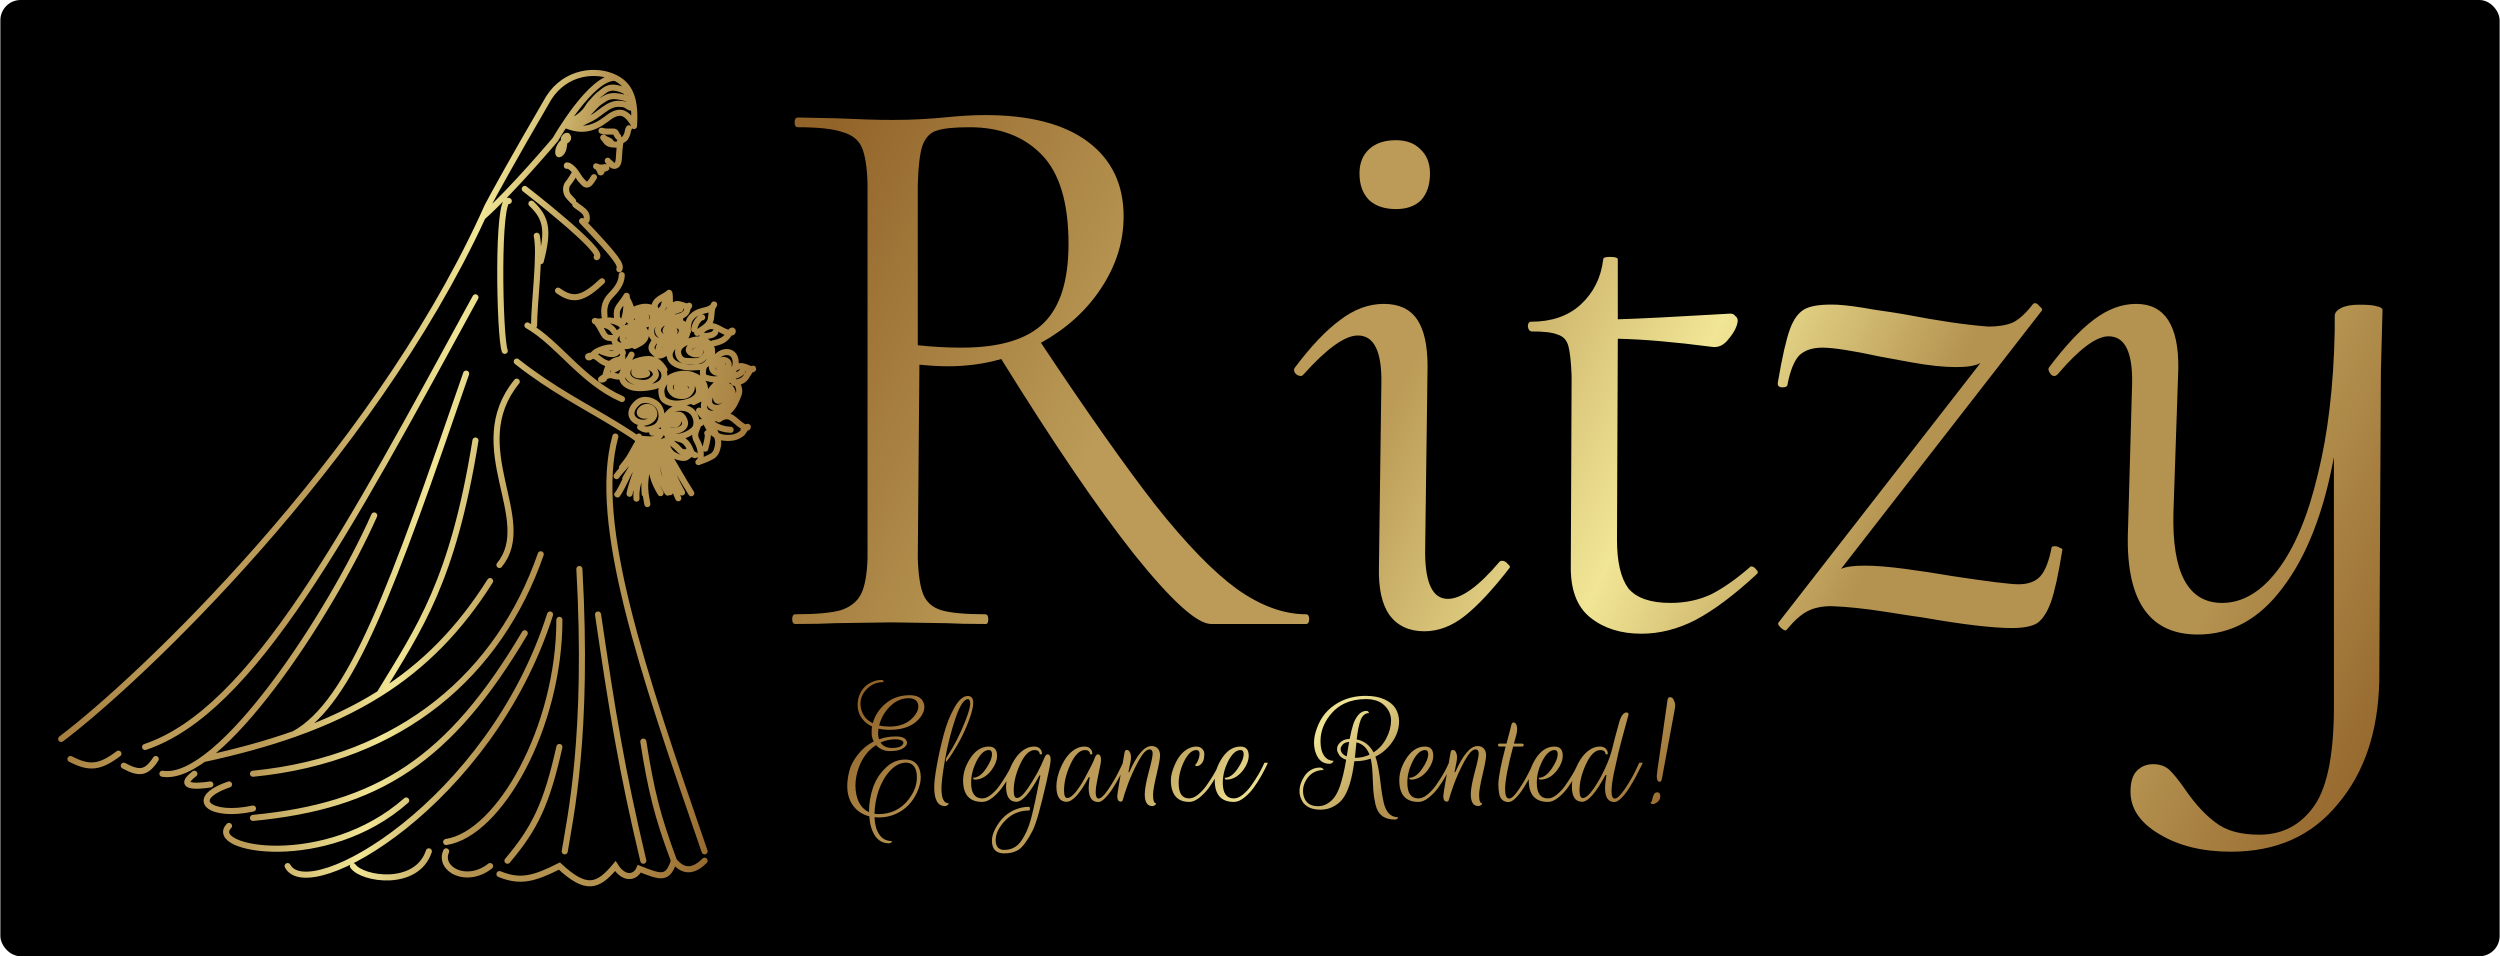 <svg width="617" height="236" viewBox="0 0 617 236" fill="none" xmlns="http://www.w3.org/2000/svg">
<rect x="0.092" width="616.817" height="236" rx="5" fill="black"/>
<path d="M156.471 31.107C156.91 24.626 155.592 21.098 151.867 19.218M151.867 19.218C147.241 16.881 139.618 17.585 135.428 24.172C126.485 39.496 121.619 48.392 120.304 50.924C119.91 51.806 119.51 52.687 119.103 53.566M151.867 19.218C145.949 18.813 137.072 34.41 137.072 34.41C137.072 34.41 126.411 47.073 119.103 53.566M119.103 53.566C91.236 113.857 34.535 167.723 15.092 182.372M139.373 30.777C143.355 32.537 146.34 31.897 149.566 29.456C152.584 27.02 154.408 27.215 156.47 30.777M129.51 46.63C129.51 46.63 149.566 62.153 147.264 63.474M143.648 54.557C152.695 64.023 153.288 65.368 152.854 66.447M148.579 69.419C143.776 73.918 141.414 74.37 137.729 71.731M131.154 50.263C134.839 53.772 135.477 56.783 133.455 64.465M125.564 49.603C122.605 47.951 123.263 83.29 124.578 86.593M132.469 58.19C133.455 62.483 131.811 74.703 131.811 80.318M127.537 89.235C136.2 96.068 144.305 100.134 151.867 104.758C159.028 109.136 157.639 108.777 157.472 108.726C157.462 108.723 157.457 108.721 157.457 108.721M153.511 98.483C143.648 94.189 137.729 84.612 130.167 80.318M127.537 94.189C114.386 110.373 132.469 128.207 123.263 139.437M62.437 190.959C99.261 187.326 123.263 166.189 133.455 136.795M129.51 156.281C110.925 187.672 93.343 198.886 62.437 201.858M135.757 151.657C120.961 198.225 76.246 223.656 70.986 213.748M138.058 152.978C138.058 179.4 123.263 205.821 110.111 207.803M125.236 212.427C131.927 204.505 134.877 198.615 138.058 184.354M142.99 140.428C145.292 181.712 140.689 201.858 139.374 210.115M147.593 151.657C151.2 176.189 153.393 189.762 158.772 212.427M158.772 183.033C160.646 194.856 162.175 201.334 166.334 212.427M166.334 212.427C164.807 217.156 163.185 216.549 157.786 214.408C156.799 216.72 153.967 217.117 151.867 213.748C147.481 219.016 144.609 219.805 138.058 213.748C131.757 216.916 128.412 217.828 123.263 215.73M166.334 212.427C168.744 215.406 171.266 215.069 173.896 212.427M151.867 107.731C145.987 129.06 158.608 165.714 173.605 209.269L173.896 210.115M117.345 73.382C85.781 131.18 62.437 175.436 35.805 184.354M92.357 127.217C81.507 151.657 54.218 193.271 40.08 190.959M72.63 181.139C65.905 183.518 58.493 185.551 50.272 187.326M72.63 181.139C86.761 173.359 96.854 144.949 115.043 92.208M72.63 181.139C80.524 178.345 87.472 175.074 93.672 171.181M120.961 143.4C113.505 155.216 104.791 164.199 93.672 171.181M93.672 171.181C103.536 154.96 111.755 143.4 117.345 108.721M17.393 187.326C21.943 189.679 24.53 189.56 29.23 186.005M30.545 188.978C34.397 191.049 36.171 190.851 38.436 187.326M47.971 190.959C42.381 195.253 51.916 193.601 51.916 193.601M56.519 193.601C45.998 197.234 51.916 201.858 62.437 199.546M56.519 203.84C50.813 209.756 80.52 215.006 100.248 197.565M87.096 213.748C89.398 217.051 102.866 219.074 105.837 210.115M110.111 210.115C108.187 214.423 115.043 218.372 120.961 213.748M149.396 41.443C149.39 41.394 149.394 41.356 149.404 41.328M149.404 41.328C149.481 41.116 149.916 41.437 149.528 41.483M149.404 41.328C149.352 41.333 149.313 41.357 149.295 41.385M149.404 41.328C149.44 41.324 149.482 41.329 149.527 41.348C149.576 41.369 149.564 41.427 149.528 41.483M149.528 41.483C149.498 41.487 149.464 41.489 149.424 41.489C149.376 41.489 149.341 41.481 149.319 41.469M149.528 41.483C149.488 41.548 149.417 41.61 149.377 41.613C149.239 41.62 148.801 41.606 149.047 41.414C149.166 41.321 149.254 41.335 149.295 41.385M149.319 41.469C149.28 41.448 149.275 41.414 149.295 41.385M149.319 41.469C149.322 41.438 149.313 41.408 149.295 41.385M149.319 41.469C149.313 41.52 149.274 41.572 149.193 41.589M149.387 41.46C148.722 41.665 147.711 41.337 147.12 41.048M148.311 42.378L148.32 42.37M148.444 42.362C148.421 42.397 148.321 42.6 148.264 42.556C148.254 42.548 148.236 42.533 148.217 42.514M148.217 42.514C148.204 42.502 148.191 42.489 148.178 42.476M148.217 42.514C148.24 42.479 148.402 42.436 148.18 42.388C148.169 42.386 148.159 42.384 148.152 42.385M148.217 42.514C148.212 42.522 148.213 42.528 148.224 42.535C148.272 42.563 148.216 42.563 148.178 42.476M148.178 42.476C148.137 42.431 148.107 42.385 148.152 42.385M148.178 42.476C148.171 42.459 148.164 42.44 148.159 42.417C148.157 42.406 148.154 42.395 148.152 42.385M148.152 42.385C148.047 41.956 147.768 41.577 147.488 41.235M148.423 42.345C148.273 42.23 147.975 41.494 147.894 41.368M149.292 41.244C149.591 41.244 148.704 41.377 148.405 41.377C148.046 41.377 147.747 41.249 147.401 41.202M157.308 109.574C157.27 109.564 157.097 110.007 157.018 110.131M153.444 67.884C153.444 69.941 151.997 71.624 150.621 73.032C149.857 73.813 149.375 74.796 149.204 75.876C149.092 76.579 149.119 77.31 149.19 78.015M157.672 109.861C157.655 109.843 157.65 109.842 157.649 109.872M155.482 26.564C155.459 26.564 155.365 26.47 155.332 26.454C155.021 26.3 154.758 26.059 154.445 25.904C153.956 25.662 153.213 25.619 152.667 25.619C152.047 25.619 151.514 25.721 150.938 25.954C149.415 26.569 148.191 27.748 146.84 28.65C145.905 29.274 144.879 29.656 143.896 30.184C143.035 30.646 141.876 30.988 140.953 30.572M155.491 25.077C155.486 24.983 155.412 24.926 155.358 24.857C154.93 24.305 154.382 24.185 153.754 24.035C152.513 23.74 151.186 23.509 149.946 24C149.274 24.266 148.595 24.773 147.991 25.174C147.106 25.762 146.507 26.607 145.746 27.334C145.112 27.94 144.623 28.707 143.975 29.291C142.879 30.277 141.44 30.592 140.012 30.403M154.64 22.856C154.49 22.725 154.486 22.608 154.272 22.493C153.492 22.076 152.724 21.786 151.844 21.669C151.148 21.576 150.547 21.639 149.908 21.909C149.323 22.156 148.942 22.545 148.43 22.909C147.392 23.645 146.596 24.607 145.769 25.553C145.216 26.185 144.884 26.951 144.306 27.567C143.336 28.601 142.176 29.388 140.899 29.982M140.162 34.016C140.142 34.008 140.123 33.972 140.104 33.932M140.104 33.932C140.082 33.885 140.06 33.831 140.033 33.809M140.104 33.932C140.08 34.114 140.01 34.302 139.946 34.374C139.89 34.437 139.826 34.468 139.763 34.475M140.104 33.932C140.112 33.874 140.116 33.818 140.113 33.765M140.033 33.809L140.03 33.807C139.945 33.744 139.854 33.725 139.768 33.737M140.033 33.809C140.048 33.994 139.921 34.324 139.763 34.475M140.033 33.809C140.031 33.781 140.025 33.755 140.016 33.735M139.768 33.737C139.496 33.777 139.27 34.134 139.417 34.406C139.522 34.598 139.65 34.582 139.763 34.475M139.768 33.737C139.906 33.649 139.983 33.665 140.016 33.735M139.768 33.737C139.724 33.766 139.672 33.806 139.614 33.858C139.289 34.148 139.517 34.5 139.763 34.475M140.016 33.735C140.054 33.74 140.086 33.75 140.113 33.765M140.016 33.735C139.979 33.73 139.937 33.73 139.889 33.736M140.113 33.765C140.104 33.593 140.031 33.468 139.838 33.523C139.619 33.584 139.396 33.784 139.283 33.979C138.988 34.487 139.246 34.903 139.831 34.649C140.131 34.518 140.386 33.915 140.113 33.765ZM139.133 35.042C139.106 34.993 139.008 35.094 138.979 35.115C138.428 35.493 138.031 36.291 137.853 36.926C137.816 37.06 137.608 38.336 138.112 38.04C139.197 37.403 139.161 35.996 139.306 34.925M155.22 31.653C154.938 31.999 154.958 32.578 154.821 32.994C154.705 33.349 154.529 33.693 154.327 34.006C154.02 34.479 153.363 34.614 152.961 34.985M152.594 33.79C152.674 33.782 152.454 33.621 152.448 33.615C152.241 33.382 152.142 33.007 151.961 32.742C151.762 32.45 151.463 32.46 151.15 32.469L151.117 32.471C150.207 32.499 149.338 32.527 148.449 32.267M153.143 34.91C153.132 34.862 153.117 35.042 153.113 35.065C153.025 35.556 152.969 36.035 152.914 36.528C152.814 37.428 152.814 38.346 152.719 39.249C152.67 39.725 152.594 40.416 152.182 40.729C151.949 40.906 151.687 40.958 151.409 40.907C151.108 40.853 151.031 40.697 150.839 40.475C150.572 40.165 150.177 40.033 149.988 39.668M148.882 33.959C148.882 33.959 148.995 34.107 149.007 34.12C149.285 34.416 149.46 34.768 149.749 35.056C150.411 35.716 151.279 35.657 152.136 35.699M148.953 34.016C148.937 33.956 148.945 33.922 148.994 33.982C149.203 34.243 149.584 34.384 149.872 34.525C150.167 34.67 150.436 34.724 150.663 34.973C150.857 35.186 150.951 35.41 151.206 35.571M139.895 40.926C139.858 40.827 139.862 40.828 139.972 40.828C140.514 40.828 141.246 41.541 141.604 41.92C142.375 42.735 142.822 43.886 143.629 44.675C144.013 45.051 144.471 45.771 145.116 45.503C145.778 45.229 146.207 44.264 146.594 43.732M141.767 43.017C141.619 42.997 141.427 43.453 141.387 43.524C141.159 43.935 140.869 44.335 140.607 44.727C140.343 45.123 139.984 45.422 139.84 45.89C139.633 46.561 139.685 47.159 139.926 47.796C140.184 48.478 140.988 49.14 141.457 49.675M141.984 50.524C142.061 50.499 142.175 50.669 142.224 50.709C142.575 50.998 142.967 51.232 143.332 51.502C144.421 52.31 145.004 52.962 144.77 54.333M155.217 83.108C155.166 83.037 155.03 82.908 155.11 82.812C155.34 82.538 156.403 81.767 156.725 82.323C157.052 82.886 156.566 83.355 156.152 83.666C155.73 83.981 154.716 84.479 154.19 84.234C153.257 83.799 153.698 82.806 154.167 82.185C154.818 81.323 156.082 80.843 157.129 81.138C157.78 81.321 158.334 81.903 158.25 82.618C158.166 83.331 157.497 83.93 156.992 84.383L156.986 84.388C155.86 85.397 154.381 85.647 152.935 85.258C152.247 85.073 151.491 84.512 151.638 83.708C151.862 82.483 153.334 81.555 154.36 81.066C155.905 80.328 158.008 79.931 159.13 81.606C159.513 82.178 159.508 82.939 159.175 83.514C158.601 84.508 157.639 84.868 156.648 85.393M165.689 81.459C166.25 81.063 166.95 81.877 166.175 82.235C165.63 82.487 164.037 82.337 164.276 81.488C164.531 80.581 165.698 80.162 166.54 80.209C167.15 80.243 168.023 80.477 168.222 81.153C168.424 81.836 168.06 82.684 167.488 83.068C166.761 83.556 165.567 83.653 164.722 83.537C163.864 83.418 162.822 82.88 162.479 82.035C162.085 81.064 162.886 80.11 163.707 79.699C164.762 79.171 165.998 79.036 167.136 79.316C168.001 79.529 169.098 79.968 169.436 80.883C169.851 82.005 169.556 82.906 168.756 83.759C168.077 84.481 166.658 84.743 165.705 84.782C164.517 84.83 163.511 84.628 162.41 84.165C161.218 83.663 160.606 82.823 160.722 81.52C160.867 79.894 162.204 79.085 163.632 78.549C165.138 77.983 166.468 78.071 167.86 78.796M171.418 86.862C171.491 86.461 172.211 86.492 172.488 86.481C172.956 86.463 172.875 86.964 172.626 87.217C171.906 87.945 169.349 87.013 170.134 85.883C170.97 84.677 173.318 84.743 174.131 85.963C175.074 87.377 173.338 89.043 171.934 89.143C171.304 89.188 170.661 89.112 170.03 89.107L170.019 89.107C169.385 89.103 168.703 89.098 168.178 88.687C167.399 88.077 167.064 86.751 167.591 85.894C168.329 84.694 169.8 84.324 171.071 83.957C172.105 83.657 173.254 83.694 174.213 84.207C176.693 85.533 175.901 89.006 173.814 90.254C173.178 90.635 172.276 90.594 171.563 90.645C170.452 90.725 169.356 90.701 168.272 90.403C167.174 90.101 165.897 89.58 165.428 88.447C164.873 87.104 165.764 86.041 166.576 85.085M157.921 91.521C157.921 91.04 160.418 92.042 159.529 92.366C158.834 92.619 157.496 92.797 156.81 92.376C156.042 91.904 157 90.78 157.525 90.58C158.607 90.167 160.08 90.369 161.046 91C161.488 91.288 161.836 91.802 161.881 92.339C161.938 93.008 161.227 93.581 160.747 93.937C159.597 94.788 157.955 94.545 156.685 94.182C155.473 93.836 154.364 92.603 154.967 91.277C155.705 89.65 157.772 89.434 159.343 89.499C160.744 89.557 162.365 89.98 163.367 91.04C164.071 91.785 164.179 93.098 163.633 93.949C162.955 95.006 161.68 95.353 160.515 95.546C159.176 95.767 157.857 95.907 156.505 95.689C155.431 95.515 153.823 94.727 153.583 93.532C153.429 92.766 153.391 92.162 153.924 91.554C154.57 90.818 155.362 90.024 156.223 89.548C157.284 88.962 158.837 88.615 160.033 88.609C161.941 88.601 163.08 89.746 164.005 91.272M168.354 95.867C168.27 95.746 168.358 95.707 168.481 95.67C168.743 95.592 169.021 95.775 169.166 95.986C169.542 96.529 167.473 96.696 167.112 95.98C166.149 94.064 171.856 93.804 170.569 96.328C169.823 97.791 168.582 97.932 167.072 97.566C166.106 97.332 164.985 96.107 165.408 95.043C165.958 93.656 167.983 93.368 169.271 93.418C170.395 93.462 171.838 94.112 172.292 95.226C173.637 98.526 169.127 99.679 166.781 99.622C165.808 99.599 164.074 99.185 163.564 98.206C163.31 97.719 163.178 96.763 163.233 96.227C163.292 95.644 163.611 95.018 163.946 94.549C165.467 92.425 168.597 91.734 170.963 92.602C172.089 93.015 173.126 93.632 173.695 94.74C174.017 95.367 174.003 95.979 174 96.668C173.994 98.177 172.305 98.588 171.158 99.218M159.233 101.96C159.219 101.328 161.028 101.669 160.174 102.321C159.321 102.973 157.116 102.495 158.164 101.166C159.033 100.064 160.881 100.152 161.385 101.57C161.923 103.081 160.278 104.24 158.935 104.333C157.603 104.425 155.93 103.654 155.84 102.147C155.774 101.047 156.552 100.051 157.347 99.366C158.86 98.064 161.555 98.806 162.613 100.386C163.536 101.764 163.553 103.923 162.25 105.093C161.639 105.641 160.825 105.835 160.039 105.982C159.217 106.136 158.661 105.856 157.977 105.402M166.45 103.929C166.371 103.866 167.252 103.418 167.404 103.808C167.559 104.204 167.083 104.713 166.738 104.792C166.449 104.858 165.432 104.758 165.359 104.365C165.087 102.904 167.416 101.593 168.401 102.82C168.797 103.314 169.163 104.046 169.051 104.696C168.901 105.565 167.881 106.095 167.107 106.256C166.207 106.444 165.431 106.363 164.702 105.783C163.712 104.993 163.611 103.733 164.362 102.746C165.249 101.579 166.184 100.739 167.684 100.633C168.775 100.556 169.961 100.819 170.783 101.586C171.63 102.375 172.038 103.738 171.859 104.872C171.689 105.943 170.68 106.577 169.793 107.057C167.98 108.036 165.038 108.405 163.893 106.253M177.464 97.652C177.474 97.439 177.972 97.474 178.061 97.518C178.904 97.93 177.859 99.04 177.202 98.943C176.515 98.841 176.688 97.634 176.921 97.233C177.284 96.606 178.515 96.048 179.187 96.593C179.945 97.208 179.755 98.408 179.389 99.163C178.879 100.218 177.428 100.902 176.319 100.609C172.926 99.714 176.83 93.961 179.559 95.178C180.088 95.414 180.502 95.933 180.707 96.463C181.03 97.297 180.776 97.935 180.433 98.713C180.146 99.368 179.934 100.037 179.423 100.562C178.866 101.135 178.086 101.515 177.355 101.809C176.213 102.269 174.476 102.363 173.889 101.016C173.255 99.562 174.487 97.874 175.213 96.686C176.096 95.243 177.6 93.822 179.358 93.715C180.65 93.636 181.802 94.215 182.246 95.434C182.544 96.25 182.514 96.889 182.168 97.693C181.787 98.577 181.401 99.582 180.842 100.368C180.225 101.235 179.435 101.992 178.493 102.497C177.396 103.086 175.992 103.57 174.732 103.308C173.635 103.079 173.094 102.232 172.541 101.367L172.523 101.338M177.539 89.969C177.902 89.583 178.683 90.18 178.193 90.644C177.807 91.008 177.423 90.703 177.159 90.395C176.793 89.969 177.312 89.329 177.707 89.098C179.085 88.293 180.441 89.471 179.57 90.886C179.106 91.641 178.577 91.979 177.685 92.042C176.895 92.098 176.2 91.913 175.826 91.166C175.378 90.272 175.987 89.333 176.482 88.582C177.119 87.616 178.178 86.889 179.362 86.887C181.411 86.883 181.92 89.125 181.361 90.719C180.792 92.344 179.087 93.155 177.52 93.504C176.496 93.732 175.717 93.638 174.723 93.36C174.305 93.243 173.708 93.166 173.572 92.677C173.329 91.809 173.543 90.95 173.865 90.147M169.808 81.748C169.753 81.652 169.732 81.55 169.731 81.44C169.72 80.514 169.865 79.338 170.419 78.578C171.221 77.477 172.333 76.977 173.643 76.678C174.42 76.5 175.356 76.273 175.937 75.666M175.937 75.666C176.027 75.572 176.109 75.468 176.181 75.354C176.237 75.265 176.324 74.951 176.179 75.195C176.09 75.347 176.008 75.504 175.937 75.666ZM175.937 75.666C175.822 75.928 175.735 76.202 175.688 76.482C175.541 77.356 175.608 78.506 175.251 79.314C174.67 80.63 173.119 81.297 172.057 82.162M173.169 81.831C173.162 81.665 173.127 81.543 173.278 81.438C174.007 80.932 174.912 80.364 175.833 80.49C177.203 80.677 178.713 82.154 180.133 82.135M180.133 82.135C180.296 82.132 180.458 82.111 180.619 82.064C181.033 81.946 180.868 81.168 180.34 81.856C180.269 81.949 180.201 82.042 180.133 82.135ZM180.133 82.135C179.762 82.646 179.421 83.162 178.918 83.572C178.071 84.263 177.026 84.56 175.97 84.736M173.299 78.328C173.032 78.289 172.748 78.549 172.578 78.713C171.837 79.427 171.521 80.287 171.315 81.268M176.517 82.023C175.944 82.979 174.284 82.838 173.308 83.026M172.974 104.438C172.947 104.34 173.211 104.162 173.111 104.168C172.373 104.215 172.405 104.73 172.155 105.352C171.643 106.624 171.27 107.453 171.954 108.714C172.538 109.791 172.973 110.893 172.939 112.132C172.93 112.462 172.98 113.577 172.649 113.928M172.649 113.928C172.602 113.978 172.547 114.012 172.483 114.026C172.239 114.081 172.367 114.029 172.649 113.928ZM172.649 113.928C173.096 113.767 173.93 113.485 174.287 113.313C175.442 112.755 176.401 112.507 176.865 111.198C177.172 110.331 177.367 109.468 177.209 108.548C177.049 107.613 176.435 106.83 176.172 105.924M174.551 106.898C174.529 106.893 174.561 106.932 174.57 106.948C174.622 107.04 174.684 107.168 174.688 107.274C174.727 108.39 174.269 109.658 174.058 110.731M177.418 103.507C178.233 102.837 179.412 102.425 180.433 103.015C181.731 103.766 182.617 105.066 184.089 105.547C184.105 105.552 184.122 105.556 184.139 105.559M184.139 105.559C184.392 105.602 184.766 105.407 184.495 105.333C184.406 105.308 184.278 105.407 184.139 105.559ZM184.139 105.559C183.84 105.888 183.494 106.468 183.395 106.621C182.971 107.272 181.709 107.859 180.951 107.979C179.985 108.132 178.716 108.139 177.781 107.839C175.939 107.249 174.991 106.051 174.275 104.285M175.537 104.53C175.703 104.502 175.916 104.643 176.046 104.729C177.343 105.588 178.796 105.996 180.323 106.076M180.502 91.731C180.641 91.02 182.083 90.445 182.595 90.373C183.468 90.251 184.268 90.727 185.061 91.01C185.19 91.056 185.358 91.136 185.516 91.162M185.516 91.162C185.648 91.184 185.774 91.17 185.867 91.069C186.007 90.918 185.767 91.014 185.516 91.162ZM185.516 91.162C185.336 91.269 185.15 91.402 185.095 91.488C184.75 92.034 184.441 92.584 184.066 93.112C183.335 94.141 182.354 94.287 181.152 94.464M183.174 91.726C182.346 92.613 181.36 92.769 180.198 93.043M153.718 87.169C153.718 86.089 151.801 85.746 151.003 85.741C149.7 85.732 148.262 86.188 147.135 86.829C146.807 87.016 146.462 87.429 146.108 87.758M146.108 87.758C145.867 87.982 145.623 88.167 145.376 88.216C145.161 88.259 145.026 87.971 145.232 87.89C145.514 87.78 145.812 87.74 146.108 87.758ZM146.108 87.758C146.618 87.791 147.122 87.999 147.522 88.325C148.38 89.026 149.046 89.541 150.175 89.796C150.686 89.911 151.198 90.08 151.688 89.806C152.419 89.397 153.005 88.691 153.615 88.127M153.539 88.754C153.536 88.728 153.344 88.741 153.326 88.74C152.39 88.701 151.379 89.105 150.699 89.737C150.094 90.3 149.917 90.985 149.672 91.74C149.594 91.981 149.495 92.506 149.333 92.946M149.333 92.946C149.212 93.275 149.055 93.555 148.845 93.633C148.689 93.691 148.223 93.728 148.347 93.616C148.641 93.348 148.975 93.122 149.333 92.946ZM149.333 92.946C149.619 92.805 149.92 92.696 150.229 92.623C150.921 92.458 151.595 92.844 152.282 92.914C153.92 93.083 154.41 91.94 154.975 90.539M155.87 87.523C155.738 87.811 155.595 88.099 155.431 88.369C154.456 89.977 152.894 90.438 151.35 91.323M152.385 86.832C152.15 86.945 152.034 87.169 151.768 87.254C150.657 87.605 149.563 87.147 148.531 86.767M157.669 107.731C157.669 107.616 157.684 107.978 157.759 108.064C158.02 108.361 158.611 108.313 158.95 108.35C160.281 108.495 162.3 108.662 163.061 107.198C163.128 107.069 163.159 106.964 163.161 106.88M163.161 106.88C163.173 106.316 161.878 106.669 161.332 106.766M163.161 106.88C163.155 106.881 163.15 106.883 163.144 106.885C162.6 107.045 161.948 106.822 161.404 106.77C161.381 106.768 161.357 106.767 161.332 106.766M163.161 106.88C163.985 106.62 164.162 105.268 163.397 104.862M161.332 106.766C161.262 106.778 161.205 106.786 161.164 106.788C160.724 106.804 161.076 106.756 161.332 106.766ZM158.78 108.466C158.706 108.196 158.456 108.975 158.443 108.996C157.156 111.236 155.702 113.362 154.012 115.316C153.385 116.041 152.717 116.716 152.168 117.503M157.848 108.722C157.748 108.722 157.731 108.76 157.671 108.854C156.789 110.221 156.11 111.716 155.225 113.085C154.703 113.894 154.067 114.622 153.49 115.391M159.403 108.521C159.296 108.038 159.184 109.485 159.074 109.967C158.489 112.54 157.685 114.962 156.739 117.419C156.335 118.467 156.047 119.435 155.87 120.541M158.487 109.114C158.443 109.016 158.601 109.308 158.599 109.415C158.586 109.999 158.362 110.656 158.237 111.21C157.902 112.705 157.599 114.215 157.197 115.695C156.634 117.764 155.753 119.743 155.371 121.858M160.623 109.011C160.581 109.022 160.575 109.093 160.571 109.127C160.462 109.941 160.262 110.743 160.106 111.549C159.456 114.916 158.818 118.469 159.111 121.913M160.812 109.833C160.798 109.817 160.775 109.781 160.769 109.823C160.692 110.417 160.658 110.993 160.549 111.591C160.002 114.596 159.06 117.696 159.245 120.779C159.318 122.006 159.545 123.206 159.766 124.412M161.723 109.212C161.694 109.843 161.693 110.434 161.729 111.084C161.84 113.115 161.941 115.093 162.489 117.063C162.945 118.698 163.857 120.121 164.765 121.536L164.79 121.575M161.566 109.375C161.539 109.297 161.323 110.873 161.32 110.898C161.047 113.053 160.565 115.251 161.1 117.399C161.489 118.963 162.202 120.337 163.018 121.712M162.98 109.065C163.349 109.77 163.836 110.446 164.254 111.116C166.438 114.616 168.379 118.253 170.606 121.728M163.452 109.185C162.959 109.276 163.724 111.911 163.724 111.915C164.524 115.798 165.802 119.354 167.408 122.975M163.853 108.875C163.93 108.955 163.979 109.047 164.023 109.149C164.575 110.443 164.607 112.041 164.905 113.408C165.535 116.307 166.965 118.937 168.329 121.543M161.945 84.083C161.546 83.762 160.824 85.491 160.822 85.499C160.627 86.441 161.358 86.914 162.005 87.446C163.136 88.375 164.519 86.881 165.349 86.2M163.761 84.398C163.634 84.386 163.555 84.33 163.432 84.417C163.004 84.717 162.655 85.47 162.545 85.963C162.384 86.681 163.415 86.54 163.804 86.549M164.189 84.856C164.089 84.856 164.077 85.013 164.059 85.089C163.865 85.891 165.443 85.179 165.782 84.992M153.653 81.008C153.65 81.008 153.678 80.862 153.678 80.844C153.669 80.179 152.823 79.757 152.3 79.528C151.458 79.16 150.553 79.032 149.639 79.09C148.979 79.132 148.37 79.385 147.705 79.368C147.565 79.365 147.301 79.35 147.091 79.324M147.091 79.324C146.858 79.295 146.691 79.251 146.835 79.193C146.911 79.163 147.004 79.23 147.091 79.324ZM147.091 79.324C147.198 79.439 147.296 79.592 147.344 79.653C147.803 80.235 148.16 80.934 148.523 81.581C148.736 81.961 148.921 82.387 149.193 82.729C149.784 83.476 150.483 83.423 151.36 83.429M148.16 80.09C148.484 79.987 148.839 80.085 149.153 80.159C150.301 80.43 151.059 80.925 151.656 81.945M158.443 77.706C158.892 77.706 159.533 77.716 159.494 78.377C159.44 79.297 157.989 79.034 157.53 78.702C156.522 77.972 158.293 76.748 158.97 76.696C159.926 76.623 160.933 76.959 161.091 77.998C161.53 80.882 155.593 80.962 155.348 78.115C155.213 76.532 157.909 75.8 159.06 75.715C160.767 75.59 163.091 76.708 162.015 78.676M161.664 75.965C161.447 75.957 161.452 75.657 161.499 75.503C161.853 74.332 162.499 73.904 163.484 73.342C164.034 73.028 164.658 72.714 165.112 72.26C165.274 72.099 165.324 73.3 165.317 73.493C165.282 74.366 165.449 75.224 165.254 76.091C164.973 77.335 163.525 77.799 162.487 78.22M163.979 74.176C163.979 74.129 164.077 74.053 164.083 74.095C164.112 74.309 164.06 74.53 164.017 74.737C163.791 75.828 163.459 76.425 162.472 76.909M165.628 76.259C165.34 75.836 166.407 75.278 166.658 75.146C167.195 74.865 167.894 75.16 168.425 75.303C168.581 75.345 169.433 75.685 169.825 75.689M169.825 75.689C169.909 75.69 169.972 75.675 170.002 75.638C170.225 75.367 169.961 75.352 169.825 75.689ZM169.825 75.689C169.819 75.704 169.813 75.719 169.807 75.735C169.654 76.187 169.601 76.73 169.306 77.118C168.772 77.818 167.977 78.06 167.164 78.246M167.866 76.31C167.834 76.264 167.674 76.361 167.639 76.377C166.741 76.784 165.741 76.927 164.787 77.129M152.614 78.94C152.132 78.868 152.23 77.289 152.24 77.094C152.287 76.19 152.814 75.56 153.339 74.873C153.765 74.316 154.155 73.727 154.55 73.147C154.603 73.07 154.639 72.883 154.665 73.048C154.713 73.349 154.688 73.634 154.839 73.912C155.219 74.614 155.526 75.296 155.784 76.057C155.908 76.42 156.079 76.822 156.093 77.21C156.118 77.936 155.666 78.612 155.316 79.212M154.629 74.955C154.615 74.793 154.613 75.135 154.612 75.168C154.574 76.565 154.339 78.15 153.817 79.447M162.779 109.488C162.78 109.467 162.807 109.371 162.775 109.439C162.589 109.827 162.719 110.364 162.753 110.759C162.903 112.465 163.348 114.092 163.769 115.746C164.257 117.662 164.696 119.612 165.371 121.472M159.668 109.691C159.41 109.537 154.957 116.986 154.329 118.086M160.746 110.108C160.395 109.962 159.435 113.431 159.38 113.59C158.724 115.515 157.959 117.427 157.437 119.394C157.102 120.658 157.015 121.776 157.083 123.066M158.847 109.942C158.839 109.893 158.842 109.866 158.809 109.917C158.588 110.258 158.416 110.641 158.223 110.997C156.835 113.565 155.462 116.111 154.201 118.744C153.772 119.64 153.329 120.526 152.815 121.376C152.695 121.575 152.534 121.836 152.387 122.035C152.268 122.195 152.34 122.107 152.311 122.07M165.633 108.218C165.593 107.583 168.398 108.52 168.733 108.751C169.511 109.287 170.053 110.16 170.384 111.036C170.535 111.436 170.722 111.83 171.033 112.087M171.033 112.087C171.171 112.201 171.334 112.288 171.53 112.337C171.731 112.388 171.353 112.186 171.033 112.087ZM171.033 112.087C170.924 112.053 170.822 112.031 170.751 112.035C170.08 112.07 169.62 112.981 168.91 113.002C166.472 113.075 163.943 111.091 164.798 108.434M164.755 107.959C164.515 107.585 164.921 108.312 164.976 108.397C165.609 109.375 166.717 109.914 167.455 110.797C168.05 111.509 168.82 111.893 169.691 111.443" stroke="url(#paint0_linear_61_151)" stroke-width="1.5" stroke-linecap="round"/>
<path d="M322.309 151.6C322.842 151.6 323.109 152 323.109 152.8C323.109 153.6 322.842 154 322.309 154H298.909C295.442 154 289.109 148.267 279.909 136.8C270.842 125.333 259.909 109.267 247.109 88.6C242.975 89.8 238.575 90.4 233.909 90.4C231.909 90.4 229.575 90.267 226.909 90L226.509 137.8C226.642 141.933 227.109 144.933 227.909 146.8C228.709 148.667 230.175 149.933 232.309 150.6C234.575 151.267 238.175 151.6 243.109 151.6C243.642 151.6 243.909 152 243.909 152.8C243.909 153.6 243.709 154 243.309 154C239.175 154 235.909 153.933 233.509 153.8L219.909 153.6L206.109 153.8C203.709 153.933 200.442 154 196.309 154C195.775 154 195.509 153.6 195.509 152.8C195.509 152 195.775 151.6 196.309 151.6C201.375 151.6 205.109 151.267 207.509 150.6C209.909 149.8 211.575 148.467 212.509 146.6C213.442 144.733 213.975 141.8 214.109 137.8V45.2C213.975 41.2 213.509 38.267 212.709 36.4C211.909 34.533 210.309 33.267 207.909 32.6C205.642 31.8 201.975 31.4 196.909 31.4C196.375 31.4 196.109 31 196.109 30.2C196.109 29.4 196.375 29 196.909 29L206.709 29.2C212.309 29.467 216.775 29.6 220.109 29.6C222.909 29.6 225.375 29.533 227.509 29.4C229.775 29.267 231.575 29.133 232.909 29C236.775 28.6 240.175 28.4 243.109 28.4C254.175 28.4 262.642 30.6 268.509 35C274.375 39.4 277.309 45.533 277.309 53.4C277.309 59.667 275.442 65.6 271.709 71.2C268.109 76.667 263.175 81.133 256.909 84.6C268.242 101.667 277.642 115 285.109 124.6C292.709 134.2 299.442 141.133 305.309 145.4C311.175 149.533 316.842 151.6 322.309 151.6ZM226.509 85.2C230.109 85.6 233.709 85.8 237.309 85.8C246.642 85.8 253.375 83.8 257.509 79.8C261.642 75.8 263.709 69.267 263.709 60.2C263.709 50.067 261.509 42.733 257.109 38.2C252.709 33.667 246.775 31.4 239.309 31.4C235.575 31.4 232.909 31.667 231.309 32.2C229.709 32.6 228.509 33.8 227.709 35.8C227.042 37.667 226.642 40.933 226.509 45.6V85.2ZM351.521 155.8C347.788 155.8 344.921 154.467 342.921 151.8C341.055 149.133 340.188 145.2 340.321 140L340.921 94.6C341.055 86.733 339.121 82.8 335.121 82.8C331.921 82.8 327.455 86 321.721 92.4C321.455 92.667 321.255 92.8 321.121 92.8C320.588 92.8 320.121 92.6 319.721 92.2C319.321 91.667 319.255 91.2 319.521 90.8C323.521 85.467 327.255 81.533 330.721 79C334.188 76.333 337.788 75 341.521 75C345.255 75 347.988 76.267 349.721 78.8C351.455 81.333 352.321 85.2 352.321 90.4L351.721 136.2C351.721 143.933 353.588 147.8 357.321 147.8C360.655 147.8 364.921 144.733 370.121 138.6C370.255 138.467 370.455 138.4 370.721 138.4C371.255 138.4 371.721 138.667 372.121 139.2C372.655 139.6 372.788 139.933 372.521 140.2C368.388 145.533 364.721 149.467 361.521 152C358.321 154.533 354.988 155.8 351.521 155.8ZM344.521 51.6C341.721 51.6 339.521 50.867 337.921 49.4C336.321 47.8 335.521 45.6 335.521 42.8C335.521 40.267 336.321 38.267 337.921 36.8C339.521 35.333 341.721 34.6 344.521 34.6C347.055 34.6 349.055 35.333 350.521 36.8C352.121 38.267 352.921 40.267 352.921 42.8C352.921 45.6 352.188 47.8 350.721 49.4C349.255 50.867 347.188 51.6 344.521 51.6ZM432.274 139.8C432.674 139.8 433.074 140.067 433.474 140.6C433.874 141 433.941 141.333 433.674 141.6C428.074 146.8 423.008 150.6 418.474 153C414.074 155.267 409.608 156.4 405.074 156.4C400.008 156.4 395.808 155.067 392.474 152.4C389.141 149.733 387.541 145.4 387.674 139.4L387.874 92.8C387.741 89.333 387.474 86.867 387.074 85.4C386.674 83.933 385.808 83 384.474 82.6C383.274 82.067 381.141 81.8 378.074 81.8C377.541 81.8 377.208 81.4 377.074 80.6C377.074 79.8 377.341 79.4 377.874 79.4C382.941 79.4 387.008 78 390.074 75.2C393.274 72.267 395.141 68.533 395.674 64C395.674 63.6 396.208 63.4 397.274 63.4C398.608 63.4 399.274 63.6 399.274 64V78.8C404.208 78.667 413.474 78.2 427.074 77.4C427.608 77.4 428.008 77.6 428.274 78C428.674 78.267 428.874 78.667 428.874 79.2C428.741 80.533 428.008 82 426.674 83.6C425.474 85.2 424.074 85.867 422.474 85.6C413.274 84.4 405.541 83.733 399.274 83.6L399.074 133.2C399.074 138.667 400.008 142.667 401.874 145.2C403.874 147.6 407.341 148.8 412.274 148.8C416.008 148.8 419.408 148.067 422.474 146.6C425.541 145 428.741 142.733 432.074 139.8H432.274ZM506.37 135C506.503 134.867 506.77 134.8 507.17 134.8C507.57 134.8 507.97 134.933 508.37 135.2C508.903 135.333 509.103 135.533 508.97 135.8C508.036 141.667 507.103 145.933 506.17 148.6C505.236 151.133 504.103 152.867 502.77 153.8C501.436 154.6 499.37 155 496.57 155C491.77 155 484.436 154.133 474.57 152.4C473.503 152.267 470.436 151.8 465.37 151C460.303 150.2 455.836 149.733 451.97 149.6C449.703 149.6 447.77 150 446.17 150.8C444.57 151.6 442.836 153.133 440.97 155.4L440.77 155.6C440.37 155.6 439.903 155.333 439.37 154.8C438.836 154.267 438.703 153.867 438.97 153.6L488.77 89.6C487.57 90.267 485.57 90.6 482.77 90.6C479.703 90.6 475.97 90.2 471.57 89.4C467.17 88.6 464.636 88.133 463.97 88C457.17 86.533 452.436 85.8 449.77 85.8C447.236 85.8 445.303 86.467 443.97 87.8C442.77 89.133 441.836 91.467 441.17 94.8C441.17 95.333 440.77 95.6 439.97 95.6C439.036 95.6 438.636 95.2 438.77 94.4C439.836 88.133 440.836 83.733 441.77 81.2C442.703 78.667 443.97 77 445.57 76.2C447.17 75.4 449.77 75.067 453.37 75.2C455.77 75.333 458.77 75.733 462.37 76.4C466.103 76.933 468.703 77.333 470.17 77.6C478.436 79.2 485.303 80.2 490.77 80.6C493.17 80.6 495.17 80.267 496.77 79.6C498.37 78.8 500.036 77.267 501.77 75L502.17 74.8C502.57 74.8 502.97 75.067 503.37 75.6C503.903 76 504.103 76.333 503.97 76.6L454.37 140.4C455.57 139.867 457.503 139.6 460.17 139.6C462.836 139.6 466.17 139.867 470.17 140.4C474.17 140.933 478.103 141.533 481.97 142.2C490.77 143.533 496.17 144.2 498.17 144.2C500.57 144.2 502.37 143.533 503.57 142.2C504.77 140.867 505.703 138.467 506.37 135ZM582.207 75.2C584.474 75.2 585.941 75.333 586.607 75.6C587.407 75.733 587.874 76 588.007 76.4L587.607 91.6L587.207 168C586.941 180.533 583.541 190.667 577.007 198.4C570.607 206.267 561.807 210.2 550.607 210.2C543.54 210.2 537.607 208.733 532.807 205.8C528.14 203 525.807 199.533 525.807 195.4C525.807 193 526.34 191.267 527.407 190.2C528.474 189.133 529.807 188.6 531.407 188.6C533.14 188.6 534.54 189.133 535.607 190.2C536.674 191.267 537.94 192.867 539.407 195C541.807 198.467 544.274 201.133 546.807 203C549.34 205 552.94 206 557.607 206C563.341 206 567.874 203.6 571.207 198.8C574.54 194 576.141 185.333 576.007 172.8V112.8C573.474 126.533 569.274 137.267 563.407 145C557.674 152.733 550.674 156.6 542.407 156.6C530.14 156.6 524.407 147.8 525.207 130.2L526.207 94.6C526.34 86.867 524.407 83 520.407 83C517.34 83 513.14 86.133 507.807 92.4C507.54 92.667 507.274 92.8 507.007 92.8C506.607 92.8 506.274 92.6 506.007 92.2C505.607 91.667 505.474 91.2 505.607 90.8C509.607 85.467 513.274 81.533 516.607 79C520.074 76.333 523.607 75 527.207 75C534.274 75 537.74 80.333 537.607 91L536.407 126.4C536.007 141.333 540.007 148.8 548.407 148.8C553.474 148.8 558.074 146.067 562.207 140.6C566.34 135.133 569.607 127.333 572.007 117.2C574.54 107.067 575.94 95.2 576.207 81.6V78C576.207 77.2 576.741 76.533 577.807 76C578.874 75.467 580.341 75.2 582.207 75.2Z" fill="url(#paint1_linear_61_151)"/>
<path d="M217.646 167.801C217.774 167.801 217.87 167.854 217.934 167.961C218.019 168.046 218.062 168.131 218.062 168.217V168.345C216.675 168.345 215.48 168.75 214.478 169.561C213.07 170.713 212.366 172.099 212.366 173.721C212.366 174.425 212.515 175.129 212.814 175.833C213.283 176.985 214.147 177.87 215.406 178.489C215.918 176.59 216.974 174.969 218.574 173.625C220.195 172.259 222.179 171.577 224.526 171.577C226.296 171.577 227.427 172.174 227.918 173.369C228.067 173.731 228.142 174.105 228.142 174.489C228.142 175.278 227.822 176.11 227.182 176.985C225.603 179.075 223.075 180.121 219.598 180.121C218.531 180.121 217.603 180.025 216.814 179.833C216.75 180.238 216.718 180.665 216.718 181.113C216.718 181.561 216.792 182.009 216.942 182.457C218.243 181.987 219.619 181.753 221.07 181.753C222.542 181.753 223.438 182.126 223.758 182.873C223.822 183.043 223.854 183.203 223.854 183.353C223.854 183.801 223.512 184.249 222.83 184.697C222.147 185.145 221.091 185.369 219.662 185.369C218.232 185.369 217.08 184.878 216.206 183.897C214.307 185.113 212.91 186.905 212.014 189.273C211.416 190.851 211.118 192.387 211.118 193.881C211.118 194.627 211.192 195.353 211.342 196.057C211.79 198.233 212.835 199.694 214.478 200.441C214.478 200.377 214.478 200.313 214.478 200.249C214.478 198.265 214.798 196.323 215.438 194.425C216.099 192.526 217.134 190.894 218.542 189.529C219.95 188.142 221.571 187.449 223.406 187.449C225.24 187.449 226.424 188.281 226.958 189.945C227.15 190.542 227.246 191.161 227.246 191.801C227.246 192.974 226.926 194.254 226.286 195.641C225.176 198.009 223.502 199.726 221.262 200.793C219.896 201.433 218.424 201.753 216.846 201.753C216.59 201.753 216.248 201.731 215.822 201.689C215.886 203.438 216.28 204.857 217.006 205.945C217.731 207.033 218.776 207.577 220.142 207.577C220.056 207.939 219.79 208.121 219.342 208.121C217.912 208.121 216.782 207.502 215.95 206.265C215.139 205.027 214.67 203.427 214.542 201.465C213.006 201.081 211.768 200.323 210.83 199.193C209.678 197.827 209.102 196.089 209.102 193.977C209.102 192.889 209.262 191.683 209.582 190.361C209.902 189.017 210.606 187.651 211.694 186.265C212.782 184.857 214.094 183.769 215.63 183.001C215.288 182.275 215.118 181.593 215.118 180.953C215.118 180.291 215.15 179.737 215.214 179.289C214.254 178.841 213.475 178.243 212.878 177.497C212.067 176.451 211.662 175.289 211.662 174.009C211.662 172.579 212.067 171.289 212.878 170.137C213.39 169.454 214.062 168.899 214.894 168.473C215.726 168.025 216.643 167.801 217.646 167.801ZM223.662 188.217C222.232 188.217 220.899 188.889 219.662 190.233C218.446 191.555 217.507 193.177 216.846 195.097C216.206 197.017 215.864 198.926 215.822 200.825C216.12 200.889 216.44 200.921 216.782 200.921C219.896 200.921 222.382 199.715 224.238 197.305C225.603 195.534 226.286 193.731 226.286 191.897C226.286 190.062 225.752 188.91 224.686 188.441C224.387 188.291 224.046 188.217 223.662 188.217ZM219.566 179.321C222.04 179.321 223.982 178.553 225.39 177.017C226.222 176.121 226.638 175.246 226.638 174.393C226.638 174.201 226.627 174.019 226.606 173.849C226.35 172.846 225.582 172.334 224.302 172.313C222.552 172.313 220.995 172.995 219.63 174.361C218.286 175.726 217.4 177.294 216.974 179.065C217.763 179.235 218.627 179.321 219.566 179.321ZM221.07 182.457C219.747 182.457 218.499 182.723 217.326 183.257C217.902 184.153 218.862 184.601 220.206 184.601C221.571 184.601 222.446 184.302 222.83 183.705C222.915 183.555 222.958 183.427 222.958 183.321C222.958 183.043 222.766 182.83 222.382 182.681C222.019 182.531 221.582 182.457 221.07 182.457ZM238.304 177.785C239.072 175.779 239.456 174.414 239.456 173.689C239.456 172.963 239.275 172.579 238.912 172.537C237.909 172.537 236.864 174.147 235.776 177.369C234.709 180.569 233.867 183.897 233.248 187.353C232.651 190.787 232.352 193.219 232.352 194.649C232.352 197.059 232.949 198.265 234.144 198.265C234.144 198.414 234.048 198.563 233.856 198.713C233.664 198.862 233.44 198.937 233.184 198.937C231.435 198.937 230.56 197.369 230.56 194.233C230.56 193.081 230.773 191.321 231.2 188.953C231.627 186.563 232.181 184.067 232.864 181.465C233.547 178.862 234.432 176.601 235.52 174.681C236.608 172.739 237.717 171.769 238.848 171.769C239.744 171.769 240.192 172.334 240.192 173.465C240.192 174.318 239.925 175.513 239.392 177.049C238.368 180.035 236.896 183.022 234.976 186.009C234.464 186.798 234.005 187.438 233.6 187.929C233.493 188.057 233.44 188.014 233.44 187.801C233.419 187.395 233.515 187.043 233.728 186.745C235.477 184.121 237.003 181.134 238.304 177.785ZM239.674 193.177C239.674 195.758 240.591 197.049 242.426 197.049C243.109 197.049 243.823 196.75 244.57 196.153C245.338 195.534 246.031 194.798 246.65 193.945C248.015 191.982 248.975 190.382 249.53 189.145L249.946 188.249H250.81C250.447 189.102 249.914 190.158 249.21 191.417C248.506 192.654 247.834 193.699 247.194 194.553C246.554 195.406 245.797 196.185 244.922 196.889C244.047 197.571 243.215 197.913 242.426 197.913C239.269 197.913 237.69 196.142 237.69 192.601C237.69 190.958 238.17 189.315 239.13 187.673C240.453 185.39 242.085 184.249 244.026 184.249C245.391 184.249 246.074 184.995 246.074 186.489C246.074 187.598 245.647 188.75 244.794 189.945C243.599 191.566 242.202 192.387 240.602 192.409C240.367 192.409 240.218 192.302 240.154 192.089L240.122 191.961C241.231 191.961 242.287 191.235 243.29 189.785C244.314 188.313 244.826 187.086 244.826 186.105C244.826 185.443 244.57 185.113 244.058 185.113C242.927 185.113 241.871 186.105 240.89 188.089C240.079 189.774 239.674 191.47 239.674 193.177ZM258.505 186.169C259.038 186.169 259.305 186.617 259.305 187.513C259.305 188.153 258.953 190.009 258.249 193.081C257.545 196.131 256.915 198.659 256.361 200.665C255.806 202.67 255.283 204.153 254.793 205.113C254.302 206.094 253.705 207.075 253.001 208.057C252.318 209.038 251.561 209.71 250.729 210.073C249.897 210.435 248.937 210.617 247.849 210.617C245.822 210.617 244.809 209.582 244.809 207.513C244.809 206.297 245.267 204.985 246.185 203.577C247.507 201.507 249.278 200.142 251.497 199.481C252.286 199.246 253.107 199.129 253.961 199.129C254.11 199.129 254.185 199.278 254.185 199.577C254.185 199.875 254.11 200.025 253.961 200.025C251.443 200.025 249.331 201.017 247.625 203.001C246.366 204.494 245.737 205.934 245.737 207.321C245.737 208.707 246.27 209.507 247.337 209.721L247.849 209.753C249.598 209.753 250.985 209.027 252.009 207.577C253.054 206.105 253.875 204.249 254.473 202.009C255.07 199.747 255.838 196.206 256.777 191.385H256.521C254.217 195.715 252.318 197.881 250.825 197.881C249.139 197.881 248.297 196.611 248.297 194.073C248.297 192.601 248.681 190.99 249.449 189.241C250.515 186.873 251.87 185.326 253.513 184.601C254.089 184.366 254.665 184.249 255.241 184.249C255.838 184.249 256.307 184.419 256.649 184.761C256.99 185.102 257.161 185.486 257.161 185.913C257.161 186.105 257.054 186.201 256.841 186.201C256.649 186.179 256.553 186.073 256.553 185.881C256.553 185.689 256.446 185.518 256.233 185.369C256.041 185.198 255.753 185.113 255.369 185.113C254.025 185.113 252.809 186.318 251.721 188.729C250.697 190.969 250.185 193.091 250.185 195.097C250.185 196.334 250.451 196.953 250.985 196.953C251.689 196.953 252.606 196.121 253.737 194.457C255.443 191.939 256.777 189.475 257.737 187.065C257.993 186.467 258.249 186.169 258.505 186.169ZM263.247 197.881C261.561 197.881 260.719 196.611 260.719 194.073C260.719 192.601 261.103 190.99 261.871 189.241C262.937 186.873 264.292 185.326 265.935 184.601C266.511 184.366 267.087 184.249 267.663 184.249C268.26 184.249 268.729 184.419 269.071 184.761C269.412 185.102 269.583 185.486 269.583 185.913C269.583 186.105 269.476 186.201 269.263 186.201C269.071 186.179 268.975 186.073 268.975 185.881C268.975 185.689 268.868 185.518 268.655 185.369C268.463 185.198 268.175 185.113 267.791 185.113C266.447 185.113 265.231 186.318 264.143 188.729C263.119 190.969 262.607 193.091 262.607 195.097C262.607 196.334 262.873 196.953 263.407 196.953C263.961 196.953 264.623 196.494 265.391 195.577C266.18 194.638 266.905 193.55 267.567 192.313C268.996 189.71 269.839 188.035 270.095 187.289C270.351 186.542 270.628 186.169 270.927 186.169C271.46 186.169 271.727 186.617 271.727 187.513C271.727 187.79 271.695 188.11 271.631 188.473C270.927 191.886 270.543 193.859 270.479 194.393C270.436 194.926 270.415 195.31 270.415 195.545C270.415 196.569 270.66 197.081 271.151 197.081C271.705 197.081 272.484 196.345 273.487 194.873C274.489 193.401 275.353 191.929 276.079 190.457L277.167 188.249H278.031C277.903 188.505 277.732 188.857 277.519 189.305C277.327 189.731 276.932 190.51 276.335 191.641C275.737 192.75 275.161 193.731 274.607 194.585C274.073 195.438 273.465 196.217 272.783 196.921C272.121 197.603 271.545 197.945 271.055 197.945C269.476 197.945 268.687 196.793 268.687 194.489C268.687 193.721 268.772 192.825 268.943 191.801H268.719C266.543 195.854 264.719 197.881 263.247 197.881ZM276.636 197.849C276.039 197.849 275.74 197.39 275.74 196.473C275.74 195.982 276.338 192.409 277.532 185.753C277.596 185.305 277.788 185.081 278.108 185.081C278.492 185.081 278.78 185.358 278.972 185.913C279.079 186.211 279.132 186.542 279.132 186.905C279.132 187.246 279.09 187.619 279.004 188.025L278.492 190.585H278.684C280.604 186.275 282.439 184.121 284.188 184.121C284.871 184.121 285.394 184.334 285.756 184.761C286.119 185.166 286.3 185.731 286.3 186.457C286.3 187.182 286.012 188.75 285.436 191.161C284.86 193.571 284.572 195.246 284.572 196.185C284.572 197.571 284.828 198.265 285.34 198.265C285.34 198.414 285.244 198.563 285.052 198.713C284.86 198.862 284.636 198.937 284.38 198.937C283.143 198.937 282.524 197.966 282.524 196.025C282.524 194.83 282.844 193.027 283.484 190.617C284.146 188.185 284.476 186.638 284.476 185.977C284.476 185.294 284.21 184.953 283.676 184.953C282.908 184.953 281.98 185.955 280.892 187.961C279.826 189.966 278.962 191.886 278.3 193.721C277.66 195.534 277.287 196.675 277.18 197.145C277.095 197.614 276.914 197.849 276.636 197.849ZM290.892 193.305C290.892 195.801 291.756 197.049 293.484 197.049C294.167 197.049 294.881 196.75 295.628 196.153C296.396 195.534 297.089 194.798 297.708 193.945C299.073 191.982 300.033 190.382 300.588 189.145L301.004 188.249H301.868C301.505 189.102 300.972 190.158 300.268 191.417C299.564 192.654 298.892 193.699 298.252 194.553C297.612 195.406 296.855 196.185 295.98 196.889C295.105 197.571 294.273 197.913 293.484 197.913C291.265 197.913 289.857 196.899 289.26 194.873C289.068 194.233 288.972 193.433 288.972 192.473C288.972 191.491 289.271 190.297 289.868 188.889C290.743 186.798 291.937 185.39 293.452 184.665C294.049 184.387 294.636 184.249 295.212 184.249C295.809 184.249 296.279 184.409 296.62 184.729C297.025 185.113 297.228 185.561 297.228 186.073C297.228 186.563 297.175 187.022 297.068 187.449C296.961 187.875 296.737 188.259 296.396 188.601C296.076 188.921 295.713 189.081 295.308 189.081C295.137 189.081 295.009 188.963 294.924 188.729C295.095 188.729 295.319 188.43 295.596 187.833C295.895 187.214 296.044 186.606 296.044 186.009C296.044 185.411 295.788 185.113 295.276 185.113C294.167 185.113 293.153 186.041 292.236 187.897C291.34 189.753 290.892 191.555 290.892 193.305ZM301.783 193.177C301.783 195.758 302.701 197.049 304.535 197.049C305.218 197.049 305.933 196.75 306.679 196.153C307.447 195.534 308.141 194.798 308.759 193.945C310.125 191.982 311.085 190.382 311.639 189.145L312.055 188.249H312.919C312.557 189.102 312.023 190.158 311.319 191.417C310.615 192.654 309.943 193.699 309.303 194.553C308.663 195.406 307.906 196.185 307.031 196.889C306.157 197.571 305.325 197.913 304.535 197.913C301.378 197.913 299.799 196.142 299.799 192.601C299.799 190.958 300.279 189.315 301.239 187.673C302.562 185.39 304.194 184.249 306.135 184.249C307.501 184.249 308.183 184.995 308.183 186.489C308.183 187.598 307.757 188.75 306.903 189.945C305.709 191.566 304.311 192.387 302.711 192.409C302.477 192.409 302.327 192.302 302.263 192.089L302.231 191.961C303.341 191.961 304.397 191.235 305.399 189.785C306.423 188.313 306.935 187.086 306.935 186.105C306.935 185.443 306.679 185.113 306.167 185.113C305.037 185.113 303.981 186.105 302.999 188.089C302.189 189.774 301.783 191.47 301.783 193.177ZM337.231 175.449C337.53 175.449 337.722 175.577 337.807 175.833L337.871 175.993C336.954 175.993 336.271 176.547 335.823 177.657C335.397 178.745 335.066 180.355 334.831 182.489C336.645 182.83 338.031 183.897 338.991 185.689C340.357 184.814 341.413 183.641 342.159 182.169C342.927 180.697 343.311 179.246 343.311 177.817C343.311 176.387 342.767 175.15 341.679 174.105C340.613 173.059 339.077 172.537 337.071 172.537C333.21 172.537 330.223 173.913 328.111 176.665C326.639 178.606 325.903 180.675 325.903 182.873C325.903 185.07 326.469 186.553 327.599 187.321C328.069 187.619 328.581 187.769 329.135 187.769C328.922 188.259 328.591 188.505 328.143 188.505C326.543 188.505 325.423 187.662 324.783 185.977C324.463 185.166 324.303 184.249 324.303 183.225C324.303 182.179 324.538 181.017 325.007 179.737C325.989 176.942 327.759 174.83 330.319 173.401C332.282 172.291 334.533 171.737 337.071 171.737C338.885 171.737 340.421 172.025 341.679 172.601C342.938 173.177 343.845 173.913 344.399 174.809C344.997 175.811 345.295 176.889 345.295 178.041C345.295 179.171 345.071 180.259 344.623 181.305C344.197 182.35 343.525 183.374 342.607 184.377C341.711 185.358 340.655 186.147 339.439 186.745C339.973 188.131 340.453 190.713 340.879 194.489C341.029 195.705 341.231 196.889 341.487 198.041C342.042 200.473 343.226 201.689 345.039 201.689C344.997 202.073 344.719 202.265 344.207 202.265C341.605 202.265 340.026 201.027 339.471 198.553C339.194 197.379 339.013 196.195 338.927 195.001C338.863 193.806 338.799 192.451 338.735 190.937C338.671 189.401 338.522 188.163 338.287 187.225C337.114 187.651 335.866 187.865 334.543 187.865H334.255C333.658 192.494 332.645 195.662 331.215 197.369C330.639 198.073 329.882 198.659 328.943 199.129C328.026 199.598 327.002 199.833 325.871 199.833C324.762 199.833 323.823 199.641 323.055 199.257C322.309 198.873 321.765 198.382 321.423 197.785C320.954 196.91 320.719 196.11 320.719 195.385C320.719 194.659 320.826 193.987 321.039 193.369C321.253 192.729 321.562 192.11 321.967 191.513C322.373 190.894 322.906 190.393 323.567 190.009C324.229 189.625 324.943 189.433 325.711 189.433C326.138 189.433 326.437 189.582 326.607 189.881L326.671 190.041C324.815 190.041 323.397 190.83 322.415 192.409C321.861 193.305 321.583 194.222 321.583 195.161C321.583 195.587 321.637 196.025 321.743 196.473C322.213 198.137 323.386 198.969 325.263 198.969C326.159 198.969 326.959 198.745 327.663 198.297C328.389 197.849 328.975 197.294 329.423 196.633C329.893 195.971 330.319 195.097 330.703 194.009C331.279 192.323 331.791 190.158 332.239 187.513C331.429 187.235 330.853 186.841 330.511 186.329C330.17 185.795 329.999 185.39 329.999 185.113C329.999 184.835 329.999 184.643 329.999 184.537C330.106 183.982 330.426 183.491 330.959 183.065C331.514 182.617 332.229 182.382 333.103 182.361C333.381 180.91 333.669 179.726 333.967 178.809C334.266 177.87 334.693 177.081 335.247 176.441C335.802 175.779 336.463 175.449 337.231 175.449ZM334.511 187.033C335.706 187.033 336.869 186.777 337.999 186.265C337.359 184.579 336.282 183.566 334.767 183.225L334.383 187.033H334.511ZM332.975 183.097C332.207 183.161 331.663 183.395 331.343 183.801C331.023 184.185 330.863 184.505 330.863 184.761C330.863 185.635 331.365 186.275 332.367 186.681C332.623 185.059 332.826 183.865 332.975 183.097ZM347.33 193.177C347.33 195.758 348.248 197.049 350.082 197.049C350.765 197.049 351.48 196.75 352.226 196.153C352.994 195.534 353.688 194.798 354.306 193.945C355.672 191.982 356.632 190.382 357.186 189.145L357.602 188.249H358.466C358.104 189.102 357.57 190.158 356.866 191.417C356.162 192.654 355.49 193.699 354.85 194.553C354.21 195.406 353.453 196.185 352.578 196.889C351.704 197.571 350.872 197.913 350.082 197.913C346.925 197.913 345.346 196.142 345.346 192.601C345.346 190.958 345.826 189.315 346.786 187.673C348.109 185.39 349.741 184.249 351.682 184.249C353.048 184.249 353.73 184.995 353.73 186.489C353.73 187.598 353.304 188.75 352.45 189.945C351.256 191.566 349.858 192.387 348.258 192.409C348.024 192.409 347.874 192.302 347.81 192.089L347.778 191.961C348.888 191.961 349.944 191.235 350.946 189.785C351.97 188.313 352.482 187.086 352.482 186.105C352.482 185.443 352.226 185.113 351.714 185.113C350.584 185.113 349.528 186.105 348.546 188.089C347.736 189.774 347.33 191.47 347.33 193.177ZM357.105 197.849C356.508 197.849 356.209 197.39 356.209 196.473C356.209 195.982 356.806 192.409 358.001 185.753C358.065 185.305 358.257 185.081 358.577 185.081C358.961 185.081 359.249 185.358 359.441 185.913C359.548 186.211 359.601 186.542 359.601 186.905C359.601 187.246 359.558 187.619 359.473 188.025L358.961 190.585H359.153C361.073 186.275 362.908 184.121 364.657 184.121C365.34 184.121 365.862 184.334 366.225 184.761C366.588 185.166 366.769 185.731 366.769 186.457C366.769 187.182 366.481 188.75 365.905 191.161C365.329 193.571 365.041 195.246 365.041 196.185C365.041 197.571 365.297 198.265 365.809 198.265C365.809 198.414 365.713 198.563 365.521 198.713C365.329 198.862 365.105 198.937 364.849 198.937C363.612 198.937 362.993 197.966 362.993 196.025C362.993 194.83 363.313 193.027 363.953 190.617C364.614 188.185 364.945 186.638 364.945 185.977C364.945 185.294 364.678 184.953 364.145 184.953C363.377 184.953 362.449 185.955 361.361 187.961C360.294 189.966 359.43 191.886 358.769 193.721C358.129 195.534 357.756 196.675 357.649 197.145C357.564 197.614 357.382 197.849 357.105 197.849ZM369.697 183.865C369.697 183.63 369.846 183.513 370.145 183.513H371.809C371.915 183.086 372.054 182.553 372.225 181.913L372.673 180.249C372.801 179.758 372.907 179.31 372.993 178.905C373.099 178.499 373.291 178.297 373.569 178.297C373.931 178.297 374.187 178.574 374.337 179.129C374.401 179.363 374.433 179.651 374.433 179.993C374.433 180.334 374.369 180.771 374.241 181.305L373.633 183.513H375.617C375.809 183.513 375.937 183.577 376.001 183.705C376.086 183.833 376.086 183.961 376.001 184.089C375.937 184.195 375.809 184.249 375.617 184.249H373.441C372.118 189.219 371.457 192.739 371.457 194.809C371.457 196.323 371.798 197.081 372.481 197.081C373.035 197.081 373.814 196.345 374.817 194.873C375.819 193.401 376.683 191.929 377.409 190.457L378.497 188.249H379.361C379.233 188.505 379.062 188.857 378.849 189.305C378.657 189.731 378.262 190.51 377.665 191.641C377.067 192.75 376.491 193.731 375.937 194.585C375.403 195.438 374.795 196.217 374.113 196.921C373.451 197.603 372.833 197.945 372.257 197.945C371.681 197.945 371.179 197.763 370.753 197.401C370.347 197.017 370.091 196.483 369.985 195.801C369.857 195.097 369.793 194.382 369.793 193.657C369.793 191.971 370.39 188.835 371.585 184.249H370.145C369.974 184.249 369.857 184.206 369.793 184.121C369.729 184.014 369.697 183.929 369.697 183.865ZM379.283 193.177C379.283 195.758 380.201 197.049 382.035 197.049C382.718 197.049 383.433 196.75 384.179 196.153C384.947 195.534 385.641 194.798 386.259 193.945C387.625 191.982 388.585 190.382 389.139 189.145L389.555 188.249H390.419C390.057 189.102 389.523 190.158 388.819 191.417C388.115 192.654 387.443 193.699 386.803 194.553C386.163 195.406 385.406 196.185 384.531 196.889C383.657 197.571 382.825 197.913 382.035 197.913C378.878 197.913 377.299 196.142 377.299 192.601C377.299 190.958 377.779 189.315 378.739 187.673C380.062 185.39 381.694 184.249 383.635 184.249C385.001 184.249 385.683 184.995 385.683 186.489C385.683 187.598 385.257 188.75 384.403 189.945C383.209 191.566 381.811 192.387 380.211 192.409C379.977 192.409 379.827 192.302 379.763 192.089L379.731 191.961C380.841 191.961 381.897 191.235 382.899 189.785C383.923 188.313 384.435 187.086 384.435 186.105C384.435 185.443 384.179 185.113 383.667 185.113C382.537 185.113 381.481 186.105 380.499 188.089C379.689 189.774 379.283 191.47 379.283 193.177ZM400.962 179.897C400.343 182.137 399.853 184.003 399.49 185.497C399.149 186.969 398.765 188.686 398.338 190.649C397.933 192.59 397.73 194.147 397.73 195.321C397.73 196.494 397.997 197.081 398.53 197.081C399.106 197.081 399.895 196.345 400.898 194.873C401.922 193.401 402.797 191.929 403.522 190.457L404.578 188.249H405.442C405.314 188.505 405.143 188.857 404.93 189.305C404.738 189.731 404.343 190.51 403.746 191.641C403.149 192.75 402.573 193.731 402.018 194.585C401.485 195.438 400.877 196.217 400.194 196.921C399.511 197.603 398.925 197.945 398.434 197.945C396.898 197.945 396.13 196.814 396.13 194.553C396.13 193.721 396.247 192.633 396.482 191.289H396.226C393.858 195.683 391.938 197.881 390.466 197.881C388.781 197.881 387.938 196.611 387.938 194.073C387.938 192.601 388.322 190.99 389.09 189.241C390.157 186.873 391.511 185.326 393.154 184.601C393.73 184.366 394.306 184.249 394.882 184.249C395.479 184.249 395.949 184.419 396.29 184.761C396.631 185.102 396.802 185.486 396.802 185.913C396.802 186.105 396.695 186.201 396.482 186.201C396.29 186.179 396.194 186.073 396.194 185.881C396.194 185.689 396.087 185.518 395.874 185.369C395.682 185.198 395.394 185.113 395.01 185.113C393.666 185.113 392.45 186.318 391.362 188.729C390.338 190.969 389.826 193.091 389.826 195.097C389.826 196.334 390.093 196.953 390.626 196.953C391.351 196.953 392.258 196.163 393.346 194.585C394.434 193.006 395.383 191.31 396.194 189.497C397.026 187.683 397.613 186.03 397.954 184.537C398.317 183.022 398.861 180.963 399.586 178.361C400.055 176.675 400.674 175.833 401.442 175.833C401.613 175.833 401.741 175.897 401.826 176.025C401.911 176.131 401.943 176.249 401.922 176.377C401.901 176.483 401.581 177.657 400.962 179.897ZM409.594 192.953C409.125 192.953 408.89 192.483 408.89 191.545C408.89 191.331 408.933 190.905 409.018 190.265C409.125 189.625 409.53 186.841 410.234 181.913C410.938 176.963 411.375 173.902 411.546 172.729C411.61 172.281 411.823 172.057 412.186 172.057C412.57 172.057 412.869 172.291 413.082 172.761C413.317 173.209 413.434 173.625 413.434 174.009C413.434 174.371 413.402 174.702 413.338 175.001C413.21 175.705 412.143 181.475 410.138 192.313C410.053 192.739 409.871 192.953 409.594 192.953ZM409.018 195.545C409.509 195.545 409.754 195.875 409.754 196.537C409.754 197.198 409.434 197.731 408.794 198.137C408.474 198.35 408.197 198.457 407.962 198.457C407.621 198.457 407.407 198.318 407.322 198.041C407.514 198.041 407.653 197.838 407.738 197.433C407.823 197.006 407.951 196.59 408.122 196.185C408.314 195.758 408.613 195.545 409.018 195.545Z" fill="url(#paint2_linear_61_151)"/>
<defs>
<linearGradient id="paint0_linear_61_151" x1="22.183" y1="37.898" x2="204.684" y2="72.409" gradientUnits="userSpaceOnUse">
<stop stop-color="#93642A"/>
<stop offset="0.22" stop-color="#BB9B57"/>
<stop offset="0.37" stop-color="#BB9B57"/>
<stop offset="0.526" stop-color="#F1E695"/>
<stop offset="0.667" stop-color="#B49250"/>
<stop offset="0.859" stop-color="#B49250"/>
<stop offset="1" stop-color="#93642A"/>
</linearGradient>
<linearGradient id="paint1_linear_61_151" x1="204.136" y1="34.5" x2="580.636" y2="211" gradientUnits="userSpaceOnUse">
<stop stop-color="#93642A"/>
<stop offset="0.22" stop-color="#BB9B57"/>
<stop offset="0.37" stop-color="#BB9B57"/>
<stop offset="0.526" stop-color="#F1E695"/>
<stop offset="0.667" stop-color="#B49250"/>
<stop offset="0.859" stop-color="#B49250"/>
<stop offset="1" stop-color="#93642A"/>
</linearGradient>
<linearGradient id="paint2_linear_61_151" x1="217.269" y1="168.525" x2="334.672" y2="282.454" gradientUnits="userSpaceOnUse">
<stop stop-color="#93642A"/>
<stop offset="0.22" stop-color="#BB9B57"/>
<stop offset="0.37" stop-color="#BB9B57"/>
<stop offset="0.526" stop-color="#F1E695"/>
<stop offset="0.667" stop-color="#B49250"/>
<stop offset="0.859" stop-color="#B49250"/>
<stop offset="1" stop-color="#93642A"/>
</linearGradient>
</defs>
</svg>
